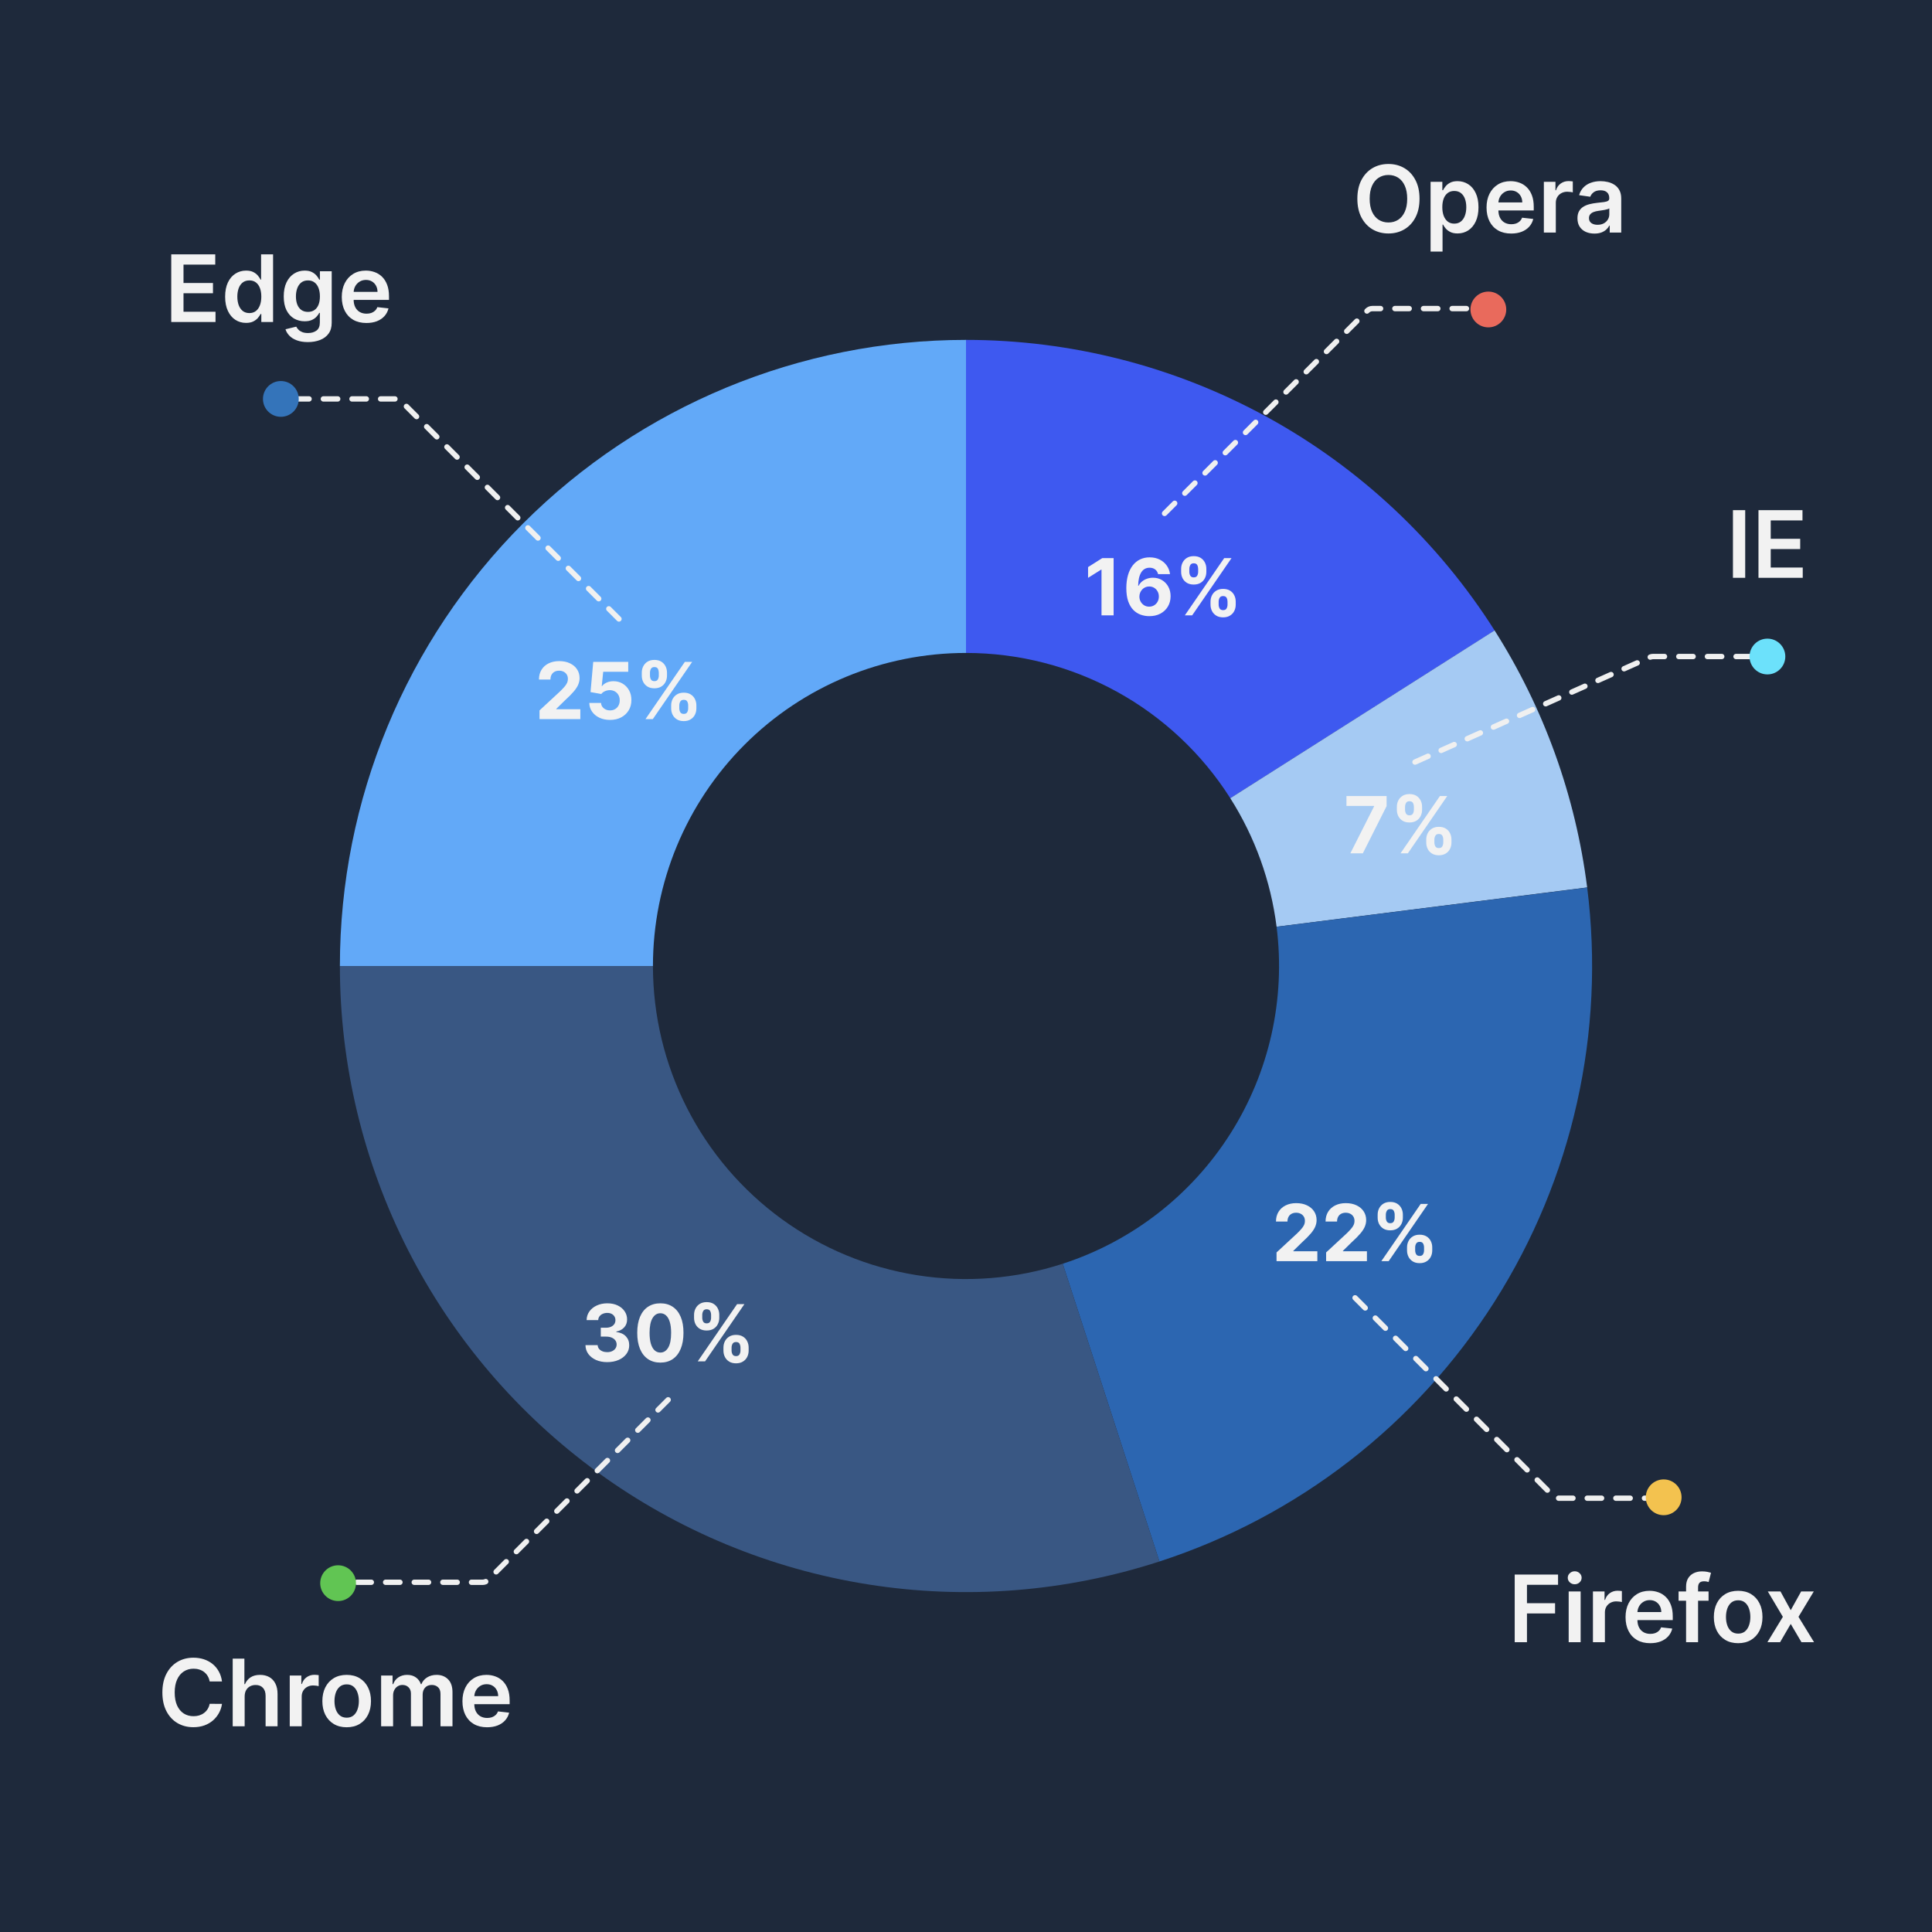 <svg width="1080" height="1080" viewBox="0 0 1080 1080" fill="none" xmlns="http://www.w3.org/2000/svg">
<rect width="1080" height="1080" fill="#1E293B"/>
<g clip-path="url(#clip0_23_2216)">
<path d="M540 190C598.954 190 656.952 204.891 708.614 233.293C760.275 261.694 803.926 302.684 835.515 352.461L687.757 446.23C671.963 421.342 650.138 400.847 624.307 386.646C598.476 372.446 569.477 365 540 365L540 190Z" fill="#3E59F0"/>
<path d="M835.486 352.415C863.098 395.911 880.768 444.966 887.233 496.079L713.617 518.04C710.384 492.483 701.549 467.955 687.743 446.207L835.486 352.415Z" fill="#A5CAF3"/>
<path d="M887.243 496.152C897.446 576.957 879.149 658.791 835.504 727.556C791.86 796.321 725.599 847.712 648.138 872.876L594.069 706.438C632.8 693.856 665.93 668.16 687.752 633.778C709.575 599.395 718.723 558.479 713.621 518.076L887.243 496.152Z" fill="#2C66B1"/>
<path d="M648.141 872.875C595.61 889.94 539.786 894.331 485.233 885.688C430.679 877.046 378.946 855.614 334.263 823.147C289.579 790.679 253.214 748.097 228.141 698.883C203.067 649.668 189.998 595.218 190 539.984L365 539.992C364.999 567.609 371.534 594.834 384.07 619.441C396.607 644.049 414.79 665.34 437.131 681.573C459.473 697.807 485.34 708.523 512.616 712.844C539.893 717.166 567.805 714.97 594.071 706.437L648.141 872.875Z" fill="#395783"/>
<path d="M190 540C190 447.174 226.875 358.15 292.513 292.513C358.15 226.875 447.174 190 540 190L540 365C493.587 365 449.075 383.437 416.256 416.256C383.437 449.075 365 493.587 365 540L190 540Z" fill="#62A9F8"/>
</g>
<path d="M339.422 761.437C337.089 761.437 335.01 761.036 333.188 760.234C331.375 759.422 329.943 758.307 328.891 756.891C327.849 755.464 327.313 753.818 327.281 751.953H334.094C334.135 752.734 334.391 753.422 334.859 754.016C335.339 754.599 335.974 755.052 336.766 755.375C337.557 755.698 338.448 755.859 339.438 755.859C340.469 755.859 341.38 755.677 342.172 755.312C342.964 754.948 343.583 754.443 344.031 753.797C344.479 753.151 344.703 752.406 344.703 751.562C344.703 750.708 344.464 749.953 343.984 749.297C343.516 748.63 342.839 748.109 341.953 747.734C341.078 747.359 340.036 747.172 338.828 747.172H335.844V742.203H338.828C339.849 742.203 340.75 742.026 341.531 741.672C342.323 741.318 342.938 740.828 343.375 740.203C343.813 739.568 344.031 738.828 344.031 737.984C344.031 737.182 343.839 736.479 343.453 735.875C343.078 735.26 342.547 734.781 341.859 734.437C341.182 734.094 340.391 733.922 339.484 733.922C338.568 733.922 337.729 734.089 336.969 734.422C336.208 734.745 335.599 735.208 335.141 735.812C334.682 736.417 334.438 737.125 334.406 737.937H327.922C327.953 736.094 328.479 734.469 329.5 733.062C330.521 731.656 331.896 730.557 333.625 729.766C335.365 728.964 337.328 728.562 339.516 728.562C341.724 728.562 343.656 728.964 345.313 729.766C346.969 730.568 348.255 731.651 349.172 733.016C350.099 734.37 350.557 735.891 350.547 737.578C350.557 739.37 350 740.865 348.875 742.062C347.76 743.26 346.307 744.021 344.516 744.344V744.594C346.87 744.896 348.661 745.714 349.891 747.047C351.13 748.37 351.745 750.026 351.734 752.016C351.745 753.839 351.219 755.458 350.156 756.875C349.104 758.292 347.651 759.406 345.797 760.219C343.943 761.031 341.818 761.437 339.422 761.437ZM369.145 761.703C366.457 761.693 364.145 761.031 362.207 759.719C360.28 758.406 358.796 756.505 357.754 754.016C356.723 751.526 356.212 748.531 356.223 745.031C356.223 741.542 356.738 738.568 357.77 736.109C358.811 733.651 360.296 731.781 362.223 730.5C364.16 729.208 366.467 728.562 369.145 728.562C371.822 728.562 374.124 729.208 376.051 730.5C377.988 731.792 379.478 733.667 380.52 736.125C381.561 738.573 382.077 741.542 382.066 745.031C382.066 748.542 381.546 751.542 380.504 754.031C379.473 756.521 377.993 758.422 376.066 759.734C374.139 761.047 371.832 761.703 369.145 761.703ZM369.145 756.094C370.978 756.094 372.441 755.172 373.535 753.328C374.629 751.484 375.171 748.719 375.16 745.031C375.16 742.604 374.91 740.583 374.41 738.969C373.921 737.354 373.223 736.141 372.316 735.328C371.421 734.516 370.363 734.109 369.145 734.109C367.322 734.109 365.863 735.021 364.77 736.844C363.676 738.667 363.124 741.396 363.113 745.031C363.113 747.49 363.358 749.542 363.848 751.187C364.348 752.823 365.051 754.052 365.957 754.875C366.863 755.687 367.926 756.094 369.145 756.094ZM404.406 755V753.312C404.406 752.031 404.677 750.854 405.219 749.781C405.771 748.698 406.568 747.833 407.609 747.187C408.661 746.531 409.943 746.203 411.453 746.203C412.984 746.203 414.271 746.526 415.312 747.172C416.365 747.818 417.156 748.682 417.688 749.766C418.229 750.839 418.5 752.021 418.5 753.312V755C418.5 756.281 418.229 757.464 417.688 758.547C417.146 759.62 416.349 760.479 415.297 761.125C414.245 761.781 412.964 762.109 411.453 762.109C409.922 762.109 408.635 761.781 407.594 761.125C406.552 760.479 405.76 759.62 405.219 758.547C404.677 757.464 404.406 756.281 404.406 755ZM408.953 753.312V755C408.953 755.74 409.13 756.437 409.484 757.094C409.849 757.75 410.505 758.078 411.453 758.078C412.401 758.078 413.047 757.755 413.391 757.109C413.745 756.464 413.922 755.76 413.922 755V753.312C413.922 752.552 413.755 751.844 413.422 751.187C413.089 750.531 412.432 750.203 411.453 750.203C410.516 750.203 409.865 750.531 409.5 751.187C409.135 751.844 408.953 752.552 408.953 753.312ZM387.984 736.688V735C387.984 733.708 388.26 732.526 388.813 731.453C389.365 730.37 390.161 729.505 391.203 728.859C392.255 728.214 393.526 727.891 395.016 727.891C396.557 727.891 397.849 728.214 398.891 728.859C399.932 729.505 400.724 730.37 401.266 731.453C401.807 732.526 402.078 733.708 402.078 735V736.688C402.078 737.979 401.802 739.161 401.25 740.234C400.708 741.307 399.911 742.167 398.859 742.812C397.818 743.448 396.536 743.766 395.016 743.766C393.495 743.766 392.208 743.443 391.156 742.797C390.115 742.141 389.323 741.281 388.781 740.219C388.25 739.146 387.984 737.969 387.984 736.688ZM392.563 735V736.688C392.563 737.448 392.74 738.151 393.094 738.797C393.458 739.443 394.099 739.766 395.016 739.766C395.974 739.766 396.625 739.443 396.969 738.797C397.323 738.151 397.5 737.448 397.5 736.688V735C397.5 734.24 397.333 733.531 397 732.875C396.667 732.219 396.005 731.891 395.016 731.891C394.089 731.891 393.448 732.224 393.094 732.891C392.74 733.557 392.563 734.26 392.563 735ZM390.047 761L412.047 729H416.141L394.141 761H390.047Z" fill="#F2F2F2"/>
<path d="M124.101 939.942H117.195C116.998 938.809 116.634 937.806 116.105 936.932C115.576 936.045 114.917 935.295 114.129 934.679C113.341 934.063 112.443 933.602 111.433 933.294C110.436 932.974 109.359 932.814 108.202 932.814C106.146 932.814 104.324 933.331 102.736 934.365C101.148 935.387 99.904 936.889 99.006 938.871C98.107 940.84 97.658 943.247 97.658 946.091C97.658 948.984 98.107 951.421 99.006 953.403C99.917 955.373 101.16 956.863 102.736 957.872C104.324 958.869 106.14 959.368 108.183 959.368C109.316 959.368 110.375 959.22 111.359 958.925C112.357 958.617 113.249 958.168 114.037 957.577C114.837 956.986 115.508 956.259 116.05 955.398C116.604 954.536 116.985 953.551 117.195 952.443L124.101 952.48C123.842 954.277 123.282 955.964 122.42 957.54C121.571 959.116 120.457 960.507 119.078 961.713C117.699 962.907 116.087 963.843 114.24 964.52C112.393 965.185 110.344 965.517 108.091 965.517C104.767 965.517 101.8 964.748 99.19 963.209C96.581 961.67 94.525 959.448 93.023 956.543C91.521 953.637 90.77 950.153 90.77 946.091C90.77 942.016 91.527 938.532 93.041 935.639C94.555 932.734 96.617 930.512 99.227 928.973C101.837 927.434 104.792 926.665 108.091 926.665C110.196 926.665 112.153 926.96 113.963 927.551C115.773 928.142 117.385 929.01 118.801 930.155C120.217 931.287 121.38 932.679 122.291 934.328C123.214 935.965 123.818 937.837 124.101 939.942ZM136.764 948.381V965H130.079V927.182H136.616V941.456H136.949C137.613 939.856 138.641 938.594 140.032 937.67C141.436 936.735 143.221 936.267 145.387 936.267C147.357 936.267 149.074 936.679 150.539 937.504C152.004 938.329 153.137 939.536 153.937 941.124C154.75 942.712 155.156 944.651 155.156 946.94V965H148.471V947.974C148.471 946.066 147.979 944.583 146.994 943.524C146.021 942.453 144.655 941.918 142.895 941.918C141.713 941.918 140.654 942.176 139.718 942.693C138.795 943.198 138.069 943.93 137.539 944.891C137.022 945.851 136.764 947.014 136.764 948.381ZM161.97 965V936.636H168.451V941.364H168.747C169.264 939.726 170.15 938.464 171.406 937.578C172.674 936.679 174.12 936.23 175.745 936.23C176.115 936.23 176.527 936.249 176.983 936.286C177.45 936.31 177.838 936.353 178.146 936.415V942.564C177.863 942.465 177.413 942.379 176.798 942.305C176.195 942.219 175.61 942.176 175.044 942.176C173.825 942.176 172.729 942.441 171.757 942.97C170.797 943.487 170.039 944.207 169.485 945.131C168.931 946.054 168.654 947.119 168.654 948.325V965H161.97ZM193.791 965.554C191.021 965.554 188.621 964.945 186.589 963.726C184.558 962.507 182.982 960.802 181.862 958.611C180.754 956.42 180.2 953.859 180.2 950.929C180.2 947.999 180.754 945.432 181.862 943.229C182.982 941.025 184.558 939.314 186.589 938.095C188.621 936.876 191.021 936.267 193.791 936.267C196.561 936.267 198.962 936.876 200.993 938.095C203.024 939.314 204.594 941.025 205.702 943.229C206.822 945.432 207.382 947.999 207.382 950.929C207.382 953.859 206.822 956.42 205.702 958.611C204.594 960.802 203.024 962.507 200.993 963.726C198.962 964.945 196.561 965.554 193.791 965.554ZM193.828 960.199C195.33 960.199 196.586 959.786 197.595 958.962C198.605 958.125 199.356 957.004 199.848 955.601C200.353 954.197 200.605 952.634 200.605 950.911C200.605 949.175 200.353 947.605 199.848 946.202C199.356 944.786 198.605 943.66 197.595 942.822C196.586 941.985 195.33 941.567 193.828 941.567C192.289 941.567 191.009 941.985 189.987 942.822C188.978 943.66 188.221 944.786 187.716 946.202C187.223 947.605 186.977 949.175 186.977 950.911C186.977 952.634 187.223 954.197 187.716 955.601C188.221 957.004 188.978 958.125 189.987 958.962C191.009 959.786 192.289 960.199 193.828 960.199ZM213.056 965V936.636H219.445V941.456H219.777C220.368 939.831 221.347 938.563 222.713 937.652C224.08 936.729 225.711 936.267 227.607 936.267C229.527 936.267 231.146 936.735 232.463 937.67C233.793 938.594 234.729 939.856 235.27 941.456H235.566C236.194 939.88 237.252 938.625 238.742 937.689C240.244 936.741 242.023 936.267 244.078 936.267C246.688 936.267 248.818 937.092 250.468 938.741C252.117 940.391 252.942 942.798 252.942 945.962V965H246.239V946.996C246.239 945.235 245.771 943.949 244.836 943.136C243.9 942.312 242.755 941.899 241.401 941.899C239.788 941.899 238.526 942.404 237.615 943.413C236.717 944.411 236.267 945.709 236.267 947.31V965H229.712V946.719C229.712 945.254 229.269 944.084 228.382 943.21C227.508 942.336 226.364 941.899 224.948 941.899C223.988 941.899 223.114 942.145 222.326 942.638C221.538 943.118 220.91 943.801 220.442 944.688C219.974 945.562 219.74 946.583 219.74 947.753V965H213.056ZM272.281 965.554C269.437 965.554 266.981 964.963 264.913 963.781C262.857 962.587 261.275 960.901 260.167 958.722C259.059 956.53 258.505 953.951 258.505 950.984C258.505 948.067 259.059 945.506 260.167 943.303C261.287 941.087 262.851 939.363 264.857 938.132C266.864 936.889 269.221 936.267 271.93 936.267C273.678 936.267 275.327 936.55 276.879 937.116C278.442 937.67 279.821 938.532 281.015 939.702C282.221 940.871 283.169 942.361 283.859 944.17C284.548 945.968 284.893 948.11 284.893 950.597V952.646H261.644V948.141H278.485C278.473 946.86 278.196 945.722 277.654 944.724C277.112 943.715 276.355 942.921 275.383 942.342C274.423 941.764 273.302 941.474 272.022 941.474C270.656 941.474 269.455 941.807 268.421 942.472C267.387 943.124 266.581 943.986 266.002 945.057C265.436 946.116 265.147 947.279 265.134 948.547V952.48C265.134 954.13 265.436 955.545 266.039 956.727C266.642 957.897 267.486 958.795 268.569 959.423C269.652 960.039 270.92 960.347 272.373 960.347C273.345 960.347 274.226 960.211 275.013 959.94C275.801 959.657 276.485 959.245 277.063 958.703C277.642 958.161 278.079 957.491 278.374 956.69L284.616 957.392C284.222 959.042 283.471 960.482 282.363 961.713C281.267 962.932 279.864 963.88 278.153 964.557C276.442 965.222 274.484 965.554 272.281 965.554Z" fill="#F2F2F2"/>
<path d="M373.5 782.5L272.672 883.328C271.921 884.079 270.904 884.5 269.843 884.5H198" stroke="#F0F0F0" stroke-width="3" stroke-linecap="round" stroke-linejoin="round" stroke-dasharray="8 8"/>
<circle cx="189" cy="885" r="10" fill="#61C553"/>
<path d="M301.594 402V397.125L312.984 386.578C313.953 385.641 314.766 384.797 315.422 384.047C316.089 383.297 316.594 382.562 316.938 381.844C317.281 381.115 317.453 380.328 317.453 379.484C317.453 378.547 317.24 377.74 316.813 377.062C316.385 376.375 315.802 375.849 315.063 375.484C314.323 375.109 313.484 374.922 312.547 374.922C311.568 374.922 310.714 375.12 309.984 375.516C309.255 375.911 308.693 376.479 308.297 377.219C307.901 377.958 307.703 378.839 307.703 379.859H301.281C301.281 377.766 301.755 375.948 302.703 374.406C303.651 372.865 304.979 371.672 306.688 370.828C308.396 369.984 310.365 369.562 312.594 369.562C314.885 369.562 316.88 369.969 318.578 370.781C320.286 371.583 321.615 372.698 322.563 374.125C323.51 375.552 323.984 377.187 323.984 379.031C323.984 380.24 323.745 381.432 323.266 382.609C322.797 383.786 321.958 385.094 320.75 386.531C319.542 387.958 317.839 389.672 315.641 391.672L310.969 396.25V396.469H324.406V402H301.594ZM340.996 402.437C338.788 402.437 336.819 402.031 335.09 401.219C333.371 400.406 332.007 399.286 330.996 397.859C329.986 396.432 329.46 394.797 329.418 392.953H335.98C336.053 394.193 336.574 395.198 337.543 395.969C338.512 396.74 339.663 397.125 340.996 397.125C342.059 397.125 342.996 396.891 343.809 396.422C344.632 395.943 345.272 395.281 345.73 394.438C346.199 393.583 346.434 392.604 346.434 391.5C346.434 390.375 346.194 389.385 345.715 388.531C345.246 387.677 344.595 387.01 343.762 386.531C342.928 386.052 341.975 385.807 340.902 385.797C339.965 385.797 339.053 385.99 338.168 386.375C337.293 386.76 336.611 387.286 336.121 387.953L330.105 386.875L331.621 370H351.184V375.531H337.199L336.371 383.547H336.559C337.121 382.755 337.97 382.099 339.105 381.578C340.241 381.057 341.512 380.797 342.918 380.797C344.845 380.797 346.564 381.25 348.074 382.156C349.585 383.062 350.777 384.307 351.652 385.891C352.527 387.464 352.96 389.276 352.949 391.328C352.96 393.484 352.46 395.401 351.449 397.078C350.449 398.745 349.048 400.057 347.246 401.016C345.454 401.964 343.371 402.437 340.996 402.437ZM375.184 396V394.312C375.184 393.031 375.454 391.854 375.996 390.781C376.548 389.698 377.345 388.833 378.387 388.187C379.439 387.531 380.72 387.203 382.23 387.203C383.762 387.203 385.048 387.526 386.09 388.172C387.142 388.818 387.934 389.682 388.465 390.766C389.007 391.839 389.277 393.021 389.277 394.312V396C389.277 397.281 389.007 398.464 388.465 399.547C387.923 400.62 387.126 401.479 386.074 402.125C385.022 402.781 383.741 403.109 382.23 403.109C380.699 403.109 379.413 402.781 378.371 402.125C377.329 401.479 376.538 400.62 375.996 399.547C375.454 398.464 375.184 397.281 375.184 396ZM379.73 394.312V396C379.73 396.74 379.908 397.437 380.262 398.094C380.626 398.75 381.283 399.078 382.23 399.078C383.178 399.078 383.824 398.755 384.168 398.109C384.522 397.464 384.699 396.76 384.699 396V394.312C384.699 393.552 384.533 392.844 384.199 392.187C383.866 391.531 383.21 391.203 382.23 391.203C381.293 391.203 380.642 391.531 380.277 392.187C379.913 392.844 379.73 393.552 379.73 394.312ZM358.762 377.688V376C358.762 374.708 359.038 373.526 359.59 372.453C360.142 371.37 360.939 370.505 361.98 369.859C363.033 369.214 364.303 368.891 365.793 368.891C367.335 368.891 368.626 369.214 369.668 369.859C370.71 370.505 371.501 371.37 372.043 372.453C372.585 373.526 372.855 374.708 372.855 376V377.688C372.855 378.979 372.579 380.161 372.027 381.234C371.486 382.307 370.689 383.167 369.637 383.812C368.595 384.448 367.314 384.766 365.793 384.766C364.272 384.766 362.986 384.443 361.934 383.797C360.892 383.141 360.1 382.281 359.559 381.219C359.027 380.146 358.762 378.969 358.762 377.688ZM363.34 376V377.688C363.34 378.448 363.517 379.151 363.871 379.797C364.236 380.443 364.876 380.766 365.793 380.766C366.751 380.766 367.402 380.443 367.746 379.797C368.1 379.151 368.277 378.448 368.277 377.688V376C368.277 375.24 368.111 374.531 367.777 373.875C367.444 373.219 366.783 372.891 365.793 372.891C364.866 372.891 364.225 373.224 363.871 373.891C363.517 374.557 363.34 375.26 363.34 376ZM360.824 402L382.824 370H386.918L364.918 402H360.824Z" fill="#F2F2F2"/>
<path d="M95.73 180V142.182H120.327V147.925H102.581V158.192H119.053V163.935H102.581V174.257H120.474V180H95.73ZM137.546 180.499C135.318 180.499 133.324 179.926 131.563 178.781C129.803 177.636 128.412 175.974 127.39 173.795C126.368 171.616 125.857 168.97 125.857 165.855C125.857 162.704 126.374 160.045 127.408 157.878C128.455 155.699 129.864 154.055 131.637 152.947C133.41 151.827 135.386 151.267 137.565 151.267C139.227 151.267 140.593 151.55 141.664 152.116C142.735 152.67 143.585 153.341 144.212 154.129C144.84 154.905 145.326 155.637 145.671 156.327H145.948V142.182H152.651V180H146.077V175.531H145.671C145.326 176.221 144.828 176.953 144.175 177.729C143.523 178.492 142.661 179.144 141.59 179.686C140.519 180.228 139.171 180.499 137.546 180.499ZM139.411 175.014C140.827 175.014 142.033 174.633 143.031 173.869C144.028 173.094 144.785 172.017 145.302 170.638C145.819 169.259 146.077 167.652 146.077 165.818C146.077 163.984 145.819 162.39 145.302 161.036C144.797 159.681 144.046 158.629 143.049 157.878C142.064 157.127 140.852 156.751 139.411 156.751C137.922 156.751 136.678 157.139 135.681 157.915C134.684 158.69 133.933 159.761 133.428 161.128C132.924 162.494 132.671 164.058 132.671 165.818C132.671 167.591 132.924 169.173 133.428 170.564C133.945 171.943 134.702 173.032 135.7 173.832C136.709 174.62 137.946 175.014 139.411 175.014ZM172.11 191.227C169.709 191.227 167.647 190.901 165.924 190.249C164.2 189.608 162.815 188.747 161.769 187.663C160.722 186.58 159.996 185.38 159.59 184.062L165.61 182.604C165.881 183.158 166.275 183.705 166.792 184.247C167.309 184.801 168.004 185.257 168.878 185.614C169.765 185.983 170.879 186.168 172.221 186.168C174.116 186.168 175.686 185.706 176.929 184.783C178.173 183.872 178.794 182.37 178.794 180.277V174.903H178.462C178.117 175.593 177.613 176.301 176.948 177.027C176.295 177.753 175.427 178.363 174.344 178.855C173.273 179.348 171.925 179.594 170.3 179.594C168.121 179.594 166.145 179.083 164.373 178.061C162.612 177.027 161.209 175.488 160.162 173.445C159.128 171.389 158.611 168.816 158.611 165.726C158.611 162.611 159.128 159.983 160.162 157.841C161.209 155.687 162.618 154.055 164.391 152.947C166.164 151.827 168.14 151.267 170.319 151.267C171.98 151.267 173.347 151.55 174.418 152.116C175.501 152.67 176.363 153.341 177.003 154.129C177.643 154.905 178.13 155.637 178.462 156.327H178.831V151.636H185.424V180.462C185.424 182.887 184.845 184.893 183.688 186.482C182.531 188.07 180.949 189.258 178.942 190.045C176.935 190.833 174.658 191.227 172.11 191.227ZM172.165 174.349C173.581 174.349 174.787 174.005 175.784 173.315C176.782 172.626 177.539 171.635 178.056 170.342C178.573 169.05 178.831 167.499 178.831 165.689C178.831 163.904 178.573 162.34 178.056 160.999C177.551 159.657 176.8 158.616 175.803 157.878C174.818 157.127 173.605 156.751 172.165 156.751C170.676 156.751 169.432 157.139 168.435 157.915C167.438 158.69 166.687 159.755 166.182 161.109C165.677 162.451 165.425 163.978 165.425 165.689C165.425 167.425 165.677 168.945 166.182 170.25C166.699 171.543 167.456 172.552 168.453 173.278C169.463 173.992 170.7 174.349 172.165 174.349ZM204.831 180.554C201.988 180.554 199.532 179.963 197.463 178.781C195.408 177.587 193.826 175.901 192.718 173.722C191.61 171.53 191.056 168.951 191.056 165.984C191.056 163.067 191.61 160.506 192.718 158.303C193.838 156.087 195.401 154.363 197.408 153.132C199.415 151.889 201.772 151.267 204.48 151.267C206.229 151.267 207.878 151.55 209.429 152.116C210.993 152.67 212.372 153.532 213.566 154.702C214.772 155.871 215.72 157.361 216.409 159.17C217.099 160.968 217.444 163.11 217.444 165.597V167.646H194.195V163.141H211.036C211.024 161.86 210.747 160.722 210.205 159.724C209.663 158.715 208.906 157.921 207.934 157.342C206.973 156.764 205.853 156.474 204.573 156.474C203.206 156.474 202.006 156.807 200.972 157.472C199.938 158.124 199.132 158.986 198.553 160.057C197.987 161.116 197.697 162.279 197.685 163.547V167.48C197.685 169.13 197.987 170.545 198.59 171.727C199.193 172.897 200.036 173.795 201.12 174.423C202.203 175.039 203.471 175.347 204.924 175.347C205.896 175.347 206.776 175.211 207.564 174.94C208.352 174.657 209.035 174.245 209.614 173.703C210.193 173.161 210.63 172.491 210.925 171.69L217.167 172.392C216.773 174.042 216.022 175.482 214.914 176.713C213.818 177.932 212.415 178.88 210.703 179.557C208.992 180.222 207.035 180.554 204.831 180.554Z" fill="#F2F2F2"/>
<path d="M346 346L224.172 224.172C223.421 223.421 222.404 223 221.343 223H166" stroke="#F0F0F0" stroke-width="3" stroke-linecap="round" stroke-linejoin="round" stroke-dasharray="8 8"/>
<circle cx="157" cy="223" r="10" fill="#3474BA"/>
<path d="M622.516 312V344H615.75V318.422H615.563L608.234 323.016V317.016L616.156 312H622.516ZM642.402 344.437C640.757 344.427 639.168 344.151 637.637 343.609C636.116 343.068 634.751 342.187 633.543 340.969C632.335 339.75 631.376 338.135 630.668 336.125C629.97 334.115 629.621 331.646 629.621 328.719C629.632 326.031 629.939 323.63 630.543 321.516C631.158 319.391 632.033 317.589 633.168 316.109C634.314 314.63 635.684 313.505 637.277 312.734C638.871 311.953 640.658 311.562 642.637 311.562C644.772 311.562 646.658 311.979 648.293 312.813C649.928 313.635 651.241 314.755 652.23 316.172C653.23 317.589 653.835 319.177 654.043 320.937H647.371C647.111 319.823 646.564 318.948 645.73 318.313C644.897 317.677 643.866 317.359 642.637 317.359C640.553 317.359 638.97 318.266 637.887 320.078C636.814 321.891 636.267 324.354 636.246 327.469H636.465C636.944 326.521 637.59 325.714 638.402 325.047C639.225 324.37 640.158 323.854 641.199 323.5C642.251 323.135 643.361 322.953 644.527 322.953C646.423 322.953 648.111 323.401 649.59 324.297C651.069 325.182 652.236 326.401 653.09 327.953C653.944 329.505 654.371 331.281 654.371 333.281C654.371 335.448 653.866 337.375 652.855 339.062C651.855 340.75 650.454 342.073 648.652 343.031C646.861 343.979 644.777 344.448 642.402 344.437ZM642.371 339.125C643.413 339.125 644.345 338.875 645.168 338.375C645.991 337.875 646.637 337.198 647.105 336.344C647.574 335.49 647.809 334.531 647.809 333.469C647.809 332.406 647.574 331.453 647.105 330.609C646.647 329.766 646.012 329.094 645.199 328.594C644.387 328.094 643.46 327.844 642.418 327.844C641.637 327.844 640.913 327.99 640.246 328.281C639.59 328.573 639.012 328.979 638.512 329.5C638.022 330.021 637.637 330.625 637.355 331.312C637.074 331.99 636.934 332.714 636.934 333.484C636.934 334.516 637.168 335.458 637.637 336.312C638.116 337.167 638.762 337.849 639.574 338.359C640.397 338.87 641.329 339.125 642.371 339.125ZM676.684 338V336.312C676.684 335.031 676.954 333.854 677.496 332.781C678.048 331.698 678.845 330.833 679.887 330.187C680.939 329.531 682.22 329.203 683.73 329.203C685.262 329.203 686.548 329.526 687.59 330.172C688.642 330.818 689.434 331.682 689.965 332.766C690.507 333.839 690.777 335.021 690.777 336.312V338C690.777 339.281 690.507 340.464 689.965 341.547C689.423 342.62 688.626 343.479 687.574 344.125C686.522 344.781 685.241 345.109 683.73 345.109C682.199 345.109 680.913 344.781 679.871 344.125C678.829 343.479 678.038 342.62 677.496 341.547C676.954 340.464 676.684 339.281 676.684 338ZM681.23 336.312V338C681.23 338.74 681.408 339.437 681.762 340.094C682.126 340.75 682.783 341.078 683.73 341.078C684.678 341.078 685.324 340.755 685.668 340.109C686.022 339.464 686.199 338.76 686.199 338V336.312C686.199 335.552 686.033 334.844 685.699 334.187C685.366 333.531 684.71 333.203 683.73 333.203C682.793 333.203 682.142 333.531 681.777 334.187C681.413 334.844 681.23 335.552 681.23 336.312ZM660.262 319.688V318C660.262 316.708 660.538 315.526 661.09 314.453C661.642 313.37 662.439 312.505 663.48 311.859C664.533 311.214 665.803 310.891 667.293 310.891C668.835 310.891 670.126 311.214 671.168 311.859C672.21 312.505 673.001 313.37 673.543 314.453C674.085 315.526 674.355 316.708 674.355 318V319.688C674.355 320.979 674.079 322.161 673.527 323.234C672.986 324.307 672.189 325.167 671.137 325.812C670.095 326.448 668.814 326.766 667.293 326.766C665.772 326.766 664.486 326.443 663.434 325.797C662.392 325.141 661.6 324.281 661.059 323.219C660.527 322.146 660.262 320.969 660.262 319.688ZM664.84 318V319.688C664.84 320.448 665.017 321.151 665.371 321.797C665.736 322.443 666.376 322.766 667.293 322.766C668.251 322.766 668.902 322.443 669.246 321.797C669.6 321.151 669.777 320.448 669.777 319.688V318C669.777 317.24 669.611 316.531 669.277 315.875C668.944 315.219 668.283 314.891 667.293 314.891C666.366 314.891 665.725 315.224 665.371 315.891C665.017 316.557 664.84 317.26 664.84 318ZM662.324 344L684.324 312H688.418L666.418 344H662.324Z" fill="#F2F2F2"/>
<path d="M793.523 111.091C793.523 115.166 792.759 118.656 791.233 121.561C789.719 124.454 787.651 126.67 785.028 128.209C782.419 129.748 779.458 130.517 776.146 130.517C772.835 130.517 769.868 129.748 767.246 128.209C764.636 126.658 762.568 124.436 761.041 121.543C759.527 118.637 758.77 115.153 758.77 111.091C758.77 107.016 759.527 103.532 761.041 100.639C762.568 97.734 764.636 95.512 767.246 93.973C769.868 92.434 772.835 91.665 776.146 91.665C779.458 91.665 782.419 92.434 785.028 93.973C787.651 95.512 789.719 97.734 791.233 100.639C792.759 103.532 793.523 107.016 793.523 111.091ZM786.635 111.091C786.635 108.223 786.186 105.804 785.287 103.834C784.401 101.852 783.17 100.356 781.594 99.347C780.018 98.325 778.202 97.814 776.146 97.814C774.09 97.814 772.275 98.325 770.699 99.347C769.123 100.356 767.886 101.852 766.987 103.834C766.101 105.804 765.658 108.223 765.658 111.091C765.658 113.959 766.101 116.384 766.987 118.366C767.886 120.336 769.123 121.832 770.699 122.854C772.275 123.863 774.09 124.368 776.146 124.368C778.202 124.368 780.018 123.863 781.594 122.854C783.17 121.832 784.401 120.336 785.287 118.366C786.186 116.384 786.635 113.959 786.635 111.091ZM799.704 140.636V101.636H806.278V106.327H806.666C807.011 105.637 807.497 104.905 808.125 104.129C808.752 103.341 809.602 102.67 810.673 102.116C811.744 101.55 813.11 101.267 814.772 101.267C816.964 101.267 818.94 101.827 820.7 102.947C822.473 104.055 823.876 105.699 824.91 107.878C825.957 110.045 826.48 112.704 826.48 115.855C826.48 118.97 825.969 121.616 824.947 123.795C823.925 125.974 822.534 127.636 820.774 128.781C819.013 129.926 817.019 130.499 814.791 130.499C813.166 130.499 811.818 130.228 810.747 129.686C809.676 129.144 808.814 128.492 808.162 127.729C807.521 126.953 807.023 126.221 806.666 125.531H806.389V140.636H799.704ZM806.26 115.818C806.26 117.652 806.518 119.259 807.035 120.638C807.565 122.017 808.322 123.094 809.306 123.869C810.304 124.633 811.51 125.014 812.926 125.014C814.403 125.014 815.64 124.62 816.637 123.832C817.635 123.032 818.386 121.943 818.89 120.564C819.407 119.173 819.666 117.591 819.666 115.818C819.666 114.058 819.413 112.494 818.909 111.128C818.404 109.761 817.653 108.69 816.656 107.915C815.659 107.139 814.415 106.751 812.926 106.751C811.498 106.751 810.285 107.127 809.288 107.878C808.291 108.629 807.534 109.681 807.017 111.036C806.512 112.39 806.26 113.984 806.26 115.818ZM844.761 130.554C841.917 130.554 839.461 129.963 837.393 128.781C835.337 127.587 833.755 125.901 832.647 123.722C831.539 121.53 830.985 118.951 830.985 115.984C830.985 113.067 831.539 110.506 832.647 108.303C833.768 106.087 835.331 104.363 837.338 103.132C839.344 101.889 841.702 101.267 844.41 101.267C846.158 101.267 847.808 101.55 849.359 102.116C850.922 102.67 852.301 103.532 853.495 104.702C854.702 105.871 855.65 107.361 856.339 109.17C857.029 110.968 857.373 113.11 857.373 115.597V117.646H834.125V113.141H850.966C850.953 111.86 850.676 110.722 850.135 109.724C849.593 108.715 848.836 107.921 847.863 107.342C846.903 106.764 845.783 106.474 844.502 106.474C843.136 106.474 841.936 106.807 840.902 107.472C839.868 108.124 839.061 108.986 838.483 110.057C837.916 111.116 837.627 112.279 837.615 113.547V117.48C837.615 119.13 837.916 120.545 838.52 121.727C839.123 122.897 839.966 123.795 841.049 124.423C842.133 125.039 843.401 125.347 844.853 125.347C845.826 125.347 846.706 125.211 847.494 124.94C848.282 124.657 848.965 124.245 849.544 123.703C850.122 123.161 850.559 122.491 850.855 121.69L857.096 122.392C856.702 124.042 855.951 125.482 854.843 126.713C853.748 127.932 852.344 128.88 850.633 129.557C848.922 130.222 846.965 130.554 844.761 130.554ZM863.028 130V101.636H869.51V106.364H869.805C870.322 104.726 871.209 103.464 872.464 102.578C873.732 101.679 875.179 101.23 876.804 101.23C877.173 101.23 877.586 101.249 878.041 101.286C878.509 101.31 878.897 101.353 879.205 101.415V107.564C878.921 107.465 878.472 107.379 877.857 107.305C877.253 107.219 876.669 107.176 876.102 107.176C874.884 107.176 873.788 107.441 872.815 107.97C871.855 108.487 871.098 109.207 870.544 110.131C869.99 111.054 869.713 112.119 869.713 113.325V130H863.028ZM891.3 130.572C889.502 130.572 887.884 130.252 886.443 129.612C885.015 128.96 883.883 128 883.045 126.732C882.221 125.464 881.808 123.9 881.808 122.041C881.808 120.441 882.104 119.117 882.695 118.071C883.286 117.025 884.092 116.188 885.114 115.56C886.135 114.932 887.286 114.458 888.567 114.138C889.859 113.805 891.195 113.565 892.574 113.418C894.236 113.245 895.584 113.091 896.618 112.956C897.652 112.808 898.403 112.587 898.871 112.291C899.351 111.983 899.591 111.509 899.591 110.869V110.759C899.591 109.367 899.179 108.29 898.354 107.527C897.529 106.764 896.341 106.382 894.79 106.382C893.152 106.382 891.854 106.739 890.893 107.453C889.946 108.167 889.305 109.01 888.973 109.983L882.732 109.097C883.224 107.373 884.036 105.933 885.169 104.776C886.302 103.606 887.687 102.732 889.324 102.153C890.961 101.562 892.771 101.267 894.753 101.267C896.119 101.267 897.48 101.427 898.834 101.747C900.188 102.067 901.425 102.597 902.545 103.335C903.666 104.062 904.564 105.053 905.241 106.308C905.931 107.564 906.276 109.134 906.276 111.017V130H899.849V126.104H899.628C899.222 126.892 898.649 127.63 897.911 128.32C897.184 128.997 896.267 129.545 895.159 129.963C894.063 130.369 892.777 130.572 891.3 130.572ZM893.036 125.661C894.377 125.661 895.541 125.396 896.526 124.866C897.51 124.325 898.268 123.611 898.797 122.724C899.339 121.838 899.609 120.872 899.609 119.825V116.483C899.4 116.655 899.043 116.815 898.538 116.963C898.046 117.111 897.492 117.24 896.876 117.351C896.261 117.462 895.652 117.56 895.048 117.646C894.445 117.732 893.922 117.806 893.479 117.868C892.482 118.003 891.589 118.225 890.801 118.533C890.013 118.84 889.392 119.271 888.936 119.825C888.481 120.367 888.253 121.069 888.253 121.93C888.253 123.161 888.702 124.091 889.601 124.719C890.5 125.347 891.644 125.661 893.036 125.661Z" fill="#F2F2F2"/>
<path d="M651 287L764.328 173.672C765.079 172.921 766.096 172.5 767.157 172.5H822.5" stroke="#F0F0F0" stroke-width="3" stroke-linecap="round" stroke-linejoin="round" stroke-dasharray="8 8"/>
<circle cx="832" cy="173" r="10" fill="#E96A5C"/>
<path d="M713.594 705V700.125L724.984 689.578C725.953 688.641 726.766 687.797 727.422 687.047C728.089 686.297 728.594 685.562 728.938 684.844C729.281 684.115 729.453 683.328 729.453 682.484C729.453 681.547 729.24 680.74 728.813 680.062C728.385 679.375 727.802 678.849 727.063 678.484C726.323 678.109 725.484 677.922 724.547 677.922C723.568 677.922 722.714 678.12 721.984 678.516C721.255 678.911 720.693 679.479 720.297 680.219C719.901 680.958 719.703 681.839 719.703 682.859H713.281C713.281 680.766 713.755 678.948 714.703 677.406C715.651 675.865 716.979 674.672 718.688 673.828C720.396 672.984 722.365 672.562 724.594 672.562C726.885 672.562 728.88 672.969 730.578 673.781C732.286 674.583 733.615 675.698 734.563 677.125C735.51 678.552 735.984 680.187 735.984 682.031C735.984 683.24 735.745 684.432 735.266 685.609C734.797 686.786 733.958 688.094 732.75 689.531C731.542 690.958 729.839 692.672 727.641 694.672L722.969 699.25V699.469H736.406V705H713.594ZM741.309 705V700.125L752.699 689.578C753.668 688.641 754.48 687.797 755.137 687.047C755.803 686.297 756.309 685.562 756.652 684.844C756.996 684.115 757.168 683.328 757.168 682.484C757.168 681.547 756.954 680.74 756.527 680.062C756.1 679.375 755.517 678.849 754.777 678.484C754.038 678.109 753.199 677.922 752.262 677.922C751.283 677.922 750.428 678.12 749.699 678.516C748.97 678.911 748.408 679.479 748.012 680.219C747.616 680.958 747.418 681.839 747.418 682.859H740.996C740.996 680.766 741.47 678.948 742.418 677.406C743.366 675.865 744.694 674.672 746.402 673.828C748.111 672.984 750.079 672.562 752.309 672.562C754.6 672.562 756.595 672.969 758.293 673.781C760.001 674.583 761.329 675.698 762.277 677.125C763.225 678.552 763.699 680.187 763.699 682.031C763.699 683.24 763.46 684.432 762.98 685.609C762.512 686.786 761.673 688.094 760.465 689.531C759.257 690.958 757.553 692.672 755.355 694.672L750.684 699.25V699.469H764.121V705H741.309ZM786.539 699V697.312C786.539 696.031 786.81 694.854 787.352 693.781C787.904 692.698 788.701 691.833 789.742 691.187C790.794 690.531 792.076 690.203 793.586 690.203C795.117 690.203 796.404 690.526 797.445 691.172C798.497 691.818 799.289 692.682 799.82 693.766C800.362 694.839 800.633 696.021 800.633 697.312V699C800.633 700.281 800.362 701.464 799.82 702.547C799.279 703.62 798.482 704.479 797.43 705.125C796.378 705.781 795.096 706.109 793.586 706.109C792.055 706.109 790.768 705.781 789.727 705.125C788.685 704.479 787.893 703.62 787.352 702.547C786.81 701.464 786.539 700.281 786.539 699ZM791.086 697.312V699C791.086 699.74 791.263 700.437 791.617 701.094C791.982 701.75 792.638 702.078 793.586 702.078C794.534 702.078 795.18 701.755 795.523 701.109C795.878 700.464 796.055 699.76 796.055 699V697.312C796.055 696.552 795.888 695.844 795.555 695.187C795.221 694.531 794.565 694.203 793.586 694.203C792.648 694.203 791.997 694.531 791.633 695.187C791.268 695.844 791.086 696.552 791.086 697.312ZM770.117 680.688V679C770.117 677.708 770.393 676.526 770.945 675.453C771.497 674.37 772.294 673.505 773.336 672.859C774.388 672.214 775.659 671.891 777.148 671.891C778.69 671.891 779.982 672.214 781.023 672.859C782.065 673.505 782.857 674.37 783.398 675.453C783.94 676.526 784.211 677.708 784.211 679V680.688C784.211 681.979 783.935 683.161 783.383 684.234C782.841 685.307 782.044 686.167 780.992 686.812C779.951 687.448 778.669 687.766 777.148 687.766C775.628 687.766 774.341 687.443 773.289 686.797C772.247 686.141 771.456 685.281 770.914 684.219C770.383 683.146 770.117 681.969 770.117 680.688ZM774.695 679V680.688C774.695 681.448 774.872 682.151 775.227 682.797C775.591 683.443 776.232 683.766 777.148 683.766C778.107 683.766 778.758 683.443 779.102 682.797C779.456 682.151 779.633 681.448 779.633 680.688V679C779.633 678.24 779.466 677.531 779.133 676.875C778.799 676.219 778.138 675.891 777.148 675.891C776.221 675.891 775.581 676.224 775.227 676.891C774.872 677.557 774.695 678.26 774.695 679ZM772.18 705L794.18 673H798.273L776.273 705H772.18Z" fill="#F2F2F2"/>
<path d="M846.73 918V880.182H870.957V885.925H853.581V896.192H869.295V901.935H853.581V918H846.73ZM876.903 918V889.636H883.588V918H876.903ZM880.264 885.611C879.205 885.611 878.295 885.26 877.531 884.558C876.768 883.844 876.386 882.989 876.386 881.991C876.386 880.982 876.768 880.126 877.531 879.425C878.295 878.711 879.205 878.354 880.264 878.354C881.335 878.354 882.246 878.711 882.997 879.425C883.76 880.126 884.142 880.982 884.142 881.991C884.142 882.989 883.76 883.844 882.997 884.558C882.246 885.26 881.335 885.611 880.264 885.611ZM890.462 918V889.636H896.944V894.364H897.239C897.756 892.726 898.642 891.464 899.898 890.578C901.166 889.679 902.613 889.23 904.238 889.23C904.607 889.23 905.019 889.249 905.475 889.286C905.943 889.31 906.33 889.353 906.638 889.415V895.564C906.355 895.465 905.906 895.379 905.29 895.305C904.687 895.219 904.102 895.176 903.536 895.176C902.317 895.176 901.221 895.441 900.249 895.97C899.289 896.487 898.532 897.207 897.978 898.131C897.424 899.054 897.147 900.119 897.147 901.325V918H890.462ZM922.468 918.554C919.624 918.554 917.168 917.963 915.1 916.781C913.044 915.587 911.462 913.901 910.354 911.722C909.246 909.53 908.692 906.951 908.692 903.984C908.692 901.067 909.246 898.506 910.354 896.303C911.475 894.087 913.038 892.363 915.045 891.132C917.051 889.889 919.409 889.267 922.117 889.267C923.865 889.267 925.515 889.55 927.066 890.116C928.629 890.67 930.008 891.532 931.202 892.702C932.409 893.871 933.357 895.361 934.046 897.17C934.736 898.968 935.08 901.11 935.08 903.597V905.646H911.832V901.141H928.673C928.66 899.86 928.383 898.722 927.842 897.724C927.3 896.715 926.543 895.921 925.57 895.342C924.61 894.764 923.49 894.474 922.21 894.474C920.843 894.474 919.643 894.807 918.609 895.472C917.575 896.124 916.768 896.986 916.19 898.057C915.623 899.116 915.334 900.279 915.322 901.547V905.48C915.322 907.13 915.623 908.545 916.227 909.727C916.83 910.897 917.673 911.795 918.756 912.423C919.84 913.039 921.108 913.347 922.56 913.347C923.533 913.347 924.413 913.211 925.201 912.94C925.989 912.657 926.672 912.245 927.251 911.703C927.829 911.161 928.266 910.491 928.562 909.69L934.803 910.392C934.409 912.042 933.658 913.482 932.55 914.713C931.455 915.932 930.051 916.88 928.34 917.557C926.629 918.222 924.672 918.554 922.468 918.554ZM955.102 889.636V894.807H938.335V889.636H955.102ZM942.527 918V886.959C942.527 885.051 942.921 883.463 943.708 882.195C944.509 880.927 945.58 879.979 946.922 879.351C948.263 878.723 949.753 878.409 951.39 878.409C952.547 878.409 953.575 878.501 954.474 878.686C955.373 878.871 956.038 879.037 956.468 879.185L955.139 884.355C954.856 884.269 954.499 884.183 954.068 884.097C953.637 883.998 953.157 883.949 952.627 883.949C951.384 883.949 950.504 884.25 949.987 884.854C949.482 885.445 949.23 886.294 949.23 887.402V918H942.527ZM971.643 918.554C968.873 918.554 966.472 917.945 964.441 916.726C962.41 915.507 960.834 913.802 959.714 911.611C958.606 909.42 958.052 906.859 958.052 903.929C958.052 900.999 958.606 898.432 959.714 896.229C960.834 894.025 962.41 892.314 964.441 891.095C966.472 889.876 968.873 889.267 971.643 889.267C974.413 889.267 976.813 889.876 978.844 891.095C980.876 892.314 982.445 894.025 983.553 896.229C984.674 898.432 985.234 900.999 985.234 903.929C985.234 906.859 984.674 909.42 983.553 911.611C982.445 913.802 980.876 915.507 978.844 916.726C976.813 917.945 974.413 918.554 971.643 918.554ZM971.68 913.199C973.182 913.199 974.437 912.786 975.447 911.962C976.456 911.125 977.207 910.004 977.7 908.601C978.204 907.197 978.457 905.634 978.457 903.911C978.457 902.175 978.204 900.605 977.7 899.202C977.207 897.786 976.456 896.66 975.447 895.822C974.437 894.985 973.182 894.567 971.68 894.567C970.141 894.567 968.861 894.985 967.839 895.822C966.829 896.66 966.072 897.786 965.567 899.202C965.075 900.605 964.829 902.175 964.829 903.911C964.829 905.634 965.075 907.197 965.567 908.601C966.072 910.004 966.829 911.125 967.839 911.962C968.861 912.786 970.141 913.199 971.68 913.199ZM995.307 889.636L1001.03 900.107L1006.85 889.636H1013.92L1005.37 903.818L1014.07 918H1007.03L1001.03 907.788L995.085 918H987.994L996.636 903.818L988.216 889.636H995.307Z" fill="#F2F2F2"/>
<path d="M757.5 725.5L868.328 836.328C869.079 837.079 870.096 837.5 871.157 837.5H920" stroke="#F0F0F0" stroke-width="3" stroke-linecap="round" stroke-linejoin="round" stroke-dasharray="8 8"/>
<circle cx="930" cy="837" r="10" fill="#F3C24F"/>
<path d="M754.859 477L768.125 450.75V450.531H752.672V445H775.125V450.609L761.844 477H754.859ZM797.277 471V469.312C797.277 468.031 797.548 466.854 798.09 465.781C798.642 464.698 799.439 463.833 800.48 463.187C801.533 462.531 802.814 462.203 804.324 462.203C805.855 462.203 807.142 462.526 808.184 463.172C809.236 463.818 810.027 464.682 810.559 465.766C811.1 466.839 811.371 468.021 811.371 469.312V471C811.371 472.281 811.1 473.464 810.559 474.547C810.017 475.62 809.22 476.479 808.168 477.125C807.116 477.781 805.835 478.109 804.324 478.109C802.793 478.109 801.507 477.781 800.465 477.125C799.423 476.479 798.632 475.62 798.09 474.547C797.548 473.464 797.277 472.281 797.277 471ZM801.824 469.312V471C801.824 471.74 802.001 472.437 802.355 473.094C802.72 473.75 803.376 474.078 804.324 474.078C805.272 474.078 805.918 473.755 806.262 473.109C806.616 472.464 806.793 471.76 806.793 471V469.312C806.793 468.552 806.626 467.844 806.293 467.187C805.96 466.531 805.303 466.203 804.324 466.203C803.387 466.203 802.736 466.531 802.371 467.187C802.007 467.844 801.824 468.552 801.824 469.312ZM780.855 452.688V451C780.855 449.708 781.132 448.526 781.684 447.453C782.236 446.37 783.033 445.505 784.074 444.859C785.126 444.214 786.397 443.891 787.887 443.891C789.428 443.891 790.72 444.214 791.762 444.859C792.803 445.505 793.595 446.37 794.137 447.453C794.678 448.526 794.949 449.708 794.949 451V452.688C794.949 453.979 794.673 455.161 794.121 456.234C793.579 457.307 792.783 458.167 791.73 458.812C790.689 459.448 789.408 459.766 787.887 459.766C786.366 459.766 785.079 459.443 784.027 458.797C782.986 458.141 782.194 457.281 781.652 456.219C781.121 455.146 780.855 453.969 780.855 452.688ZM785.434 451V452.688C785.434 453.448 785.611 454.151 785.965 454.797C786.329 455.443 786.97 455.766 787.887 455.766C788.845 455.766 789.496 455.443 789.84 454.797C790.194 454.151 790.371 453.448 790.371 452.688V451C790.371 450.24 790.204 449.531 789.871 448.875C789.538 448.219 788.876 447.891 787.887 447.891C786.96 447.891 786.319 448.224 785.965 448.891C785.611 449.557 785.434 450.26 785.434 451ZM782.918 477L804.918 445H809.012L787.012 477H782.918Z" fill="#F2F2F2"/>
<path d="M975.581 285.182V323H968.73V285.182H975.581ZM983 323V285.182H1007.6V290.925H989.85V301.192H1006.32V306.935H989.85V317.257H1007.74V323H983Z" fill="#F2F2F2"/>
<path d="M791 426L922.42 367.347C922.933 367.118 923.488 367 924.05 367H978" stroke="#F0F0F0" stroke-width="3" stroke-linecap="round" stroke-linejoin="round" stroke-dasharray="8 8"/>
<circle cx="988" cy="367" r="10" fill="#6CE1FB"/>
<defs>
<clipPath id="clip0_23_2216">
<rect width="700" height="700" fill="white" transform="translate(190 190)"/>
</clipPath>
</defs>
</svg>

